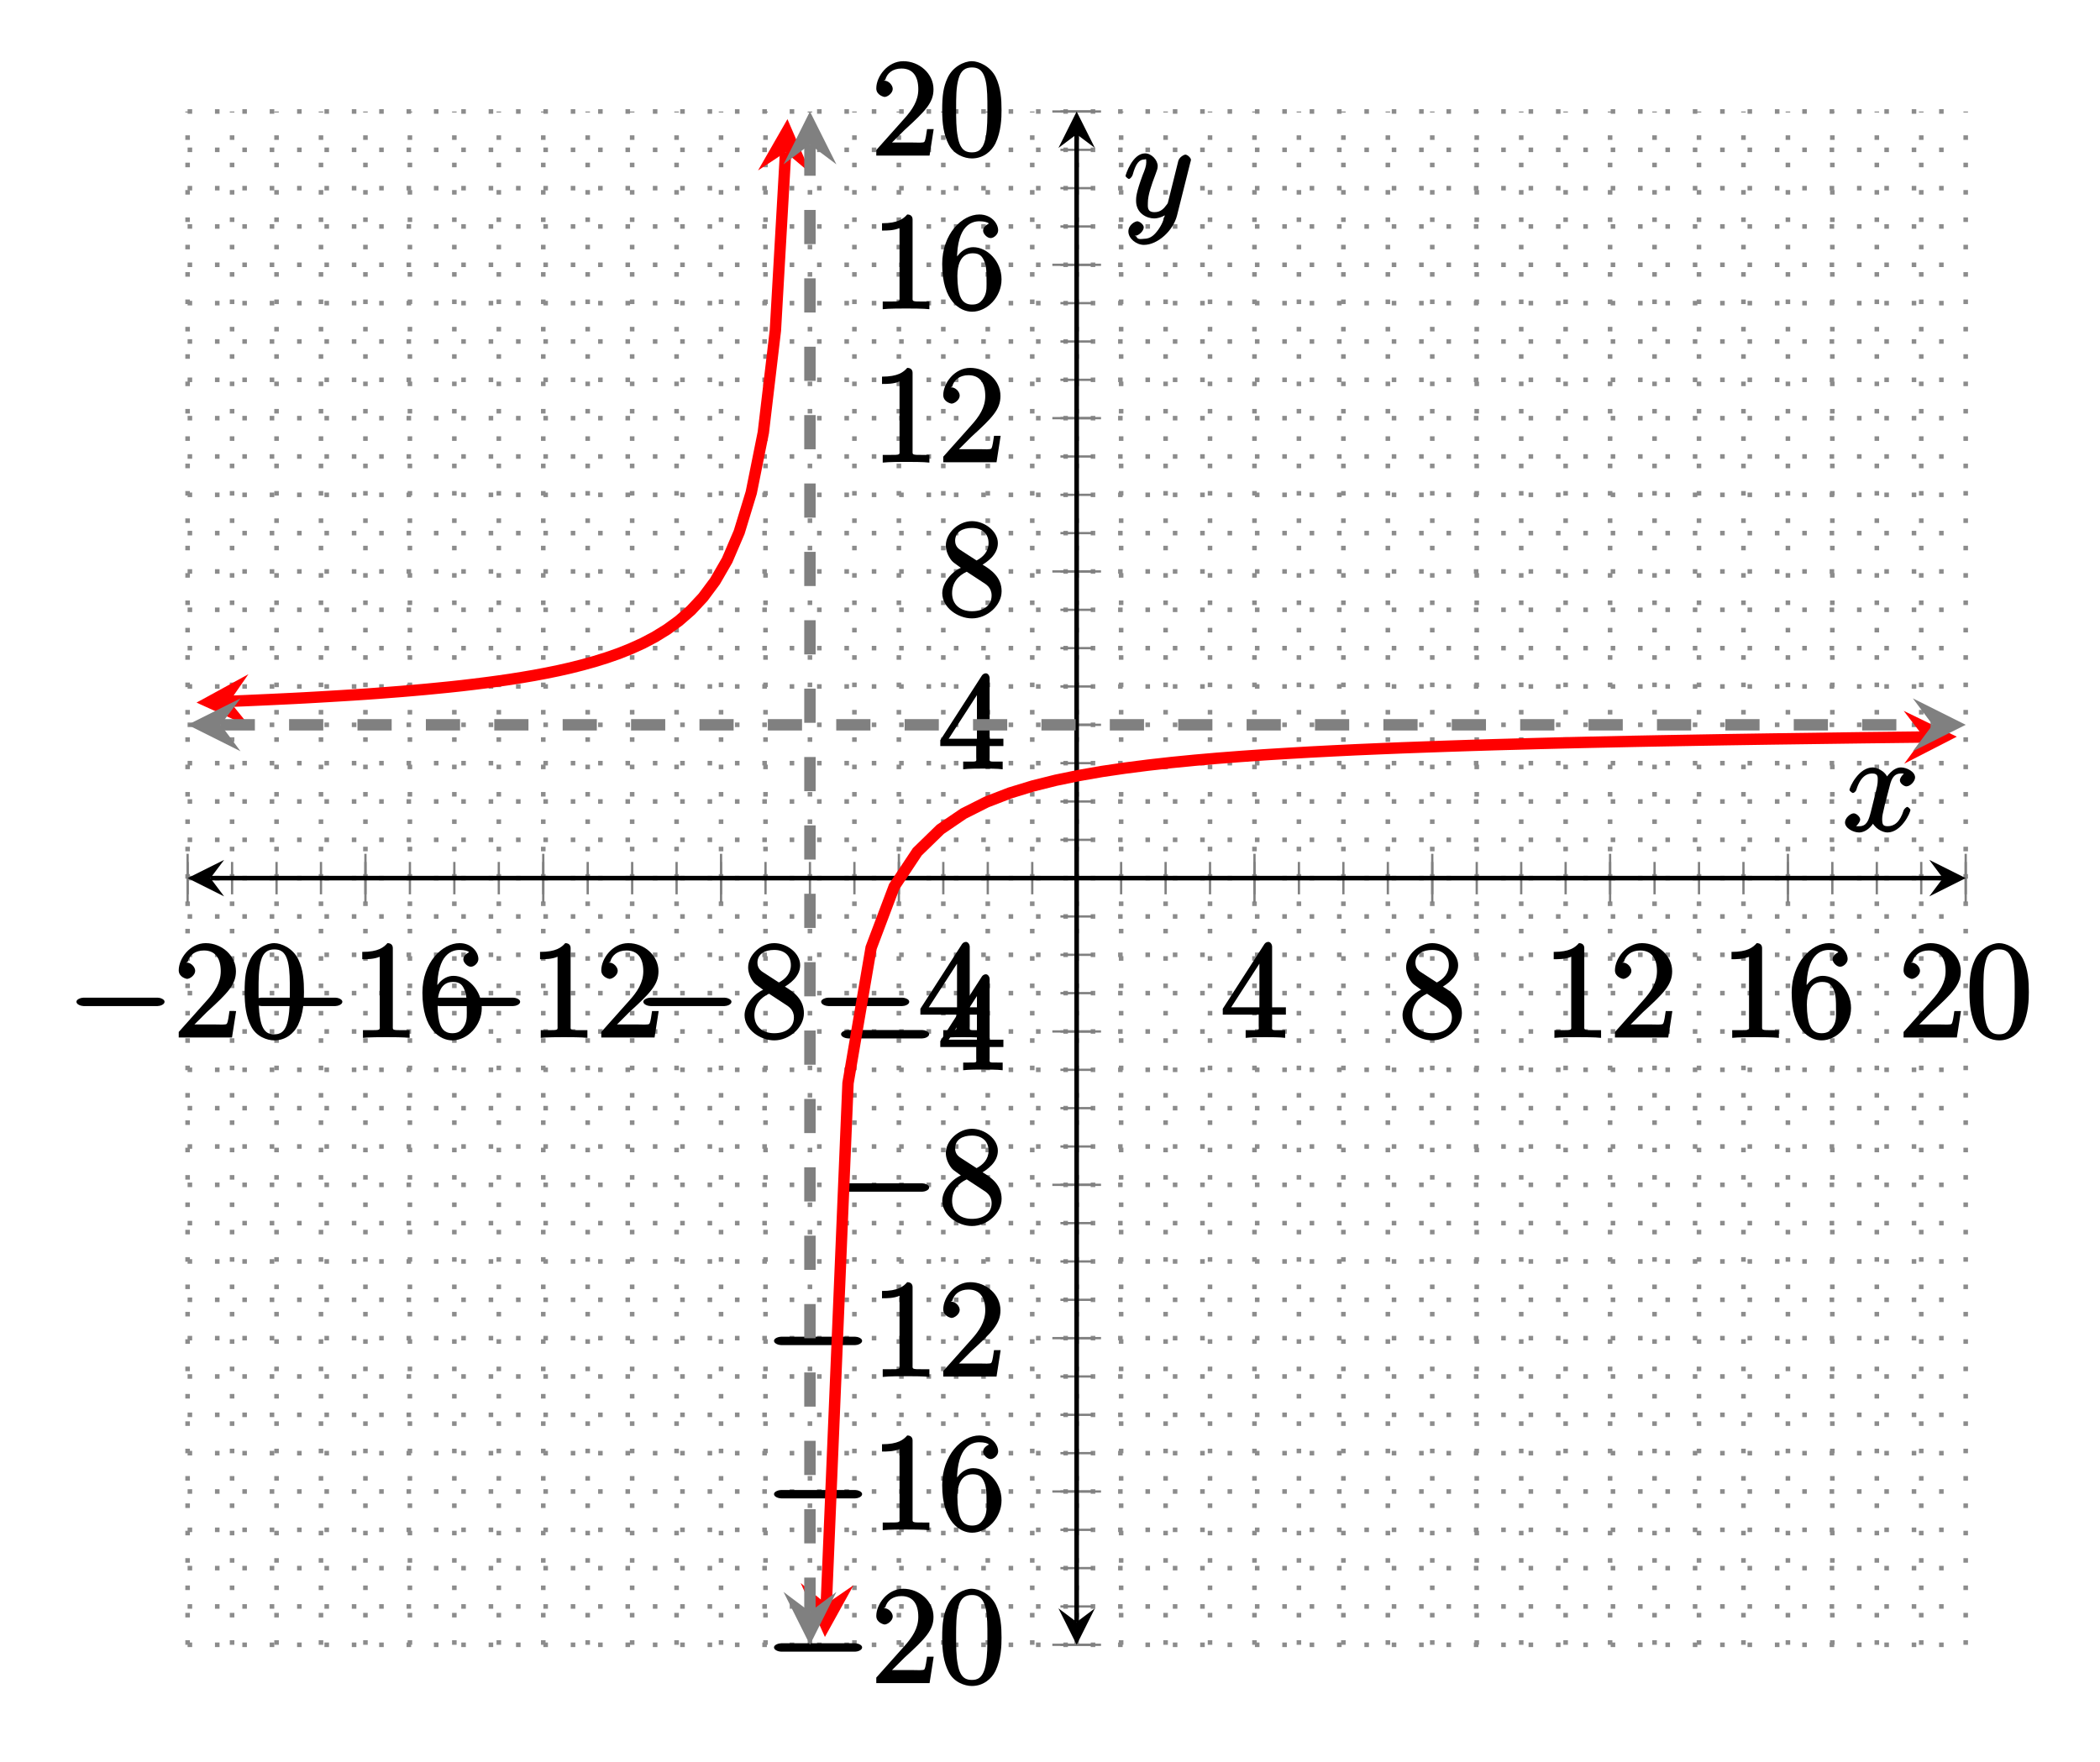 <?xml version="1.0" encoding="UTF-8"?>
<svg xmlns="http://www.w3.org/2000/svg" xmlns:xlink="http://www.w3.org/1999/xlink" width="183.55pt" height="154.03pt" viewBox="0 0 183.55 154.03" version="1.1">
<defs>
<g>
<symbol overflow="visible" id="glyph0-0">
<path style="stroke:none;" d=""/>
</symbol>
<symbol overflow="visible" id="glyph0-1">
<path style="stroke:none;" d="M 7.875 -2.75 C 8.078 -2.75 8.484 -2.875 8.484 -3.125 C 8.484 -3.359 8.078 -3.484 7.875 -3.484 L 1.406 -3.484 C 1.203 -3.484 0.781 -3.359 0.781 -3.125 C 0.781 -2.875 1.203 -2.75 1.406 -2.75 Z M 7.875 -2.75 "/>
</symbol>
<symbol overflow="visible" id="glyph1-0">
<path style="stroke:none;" d=""/>
</symbol>
<symbol overflow="visible" id="glyph1-1">
<path style="stroke:none;" d="M 5.266 -2.312 L 4.859 -2.312 C 4.797 -1.953 4.75 -1.406 4.625 -1.203 C 4.547 -1.094 3.984 -1.141 3.625 -1.141 L 1.406 -1.141 L 1.516 -0.891 C 1.844 -1.156 2.562 -1.922 2.875 -2.219 C 4.703 -3.891 5.422 -4.609 5.422 -5.797 C 5.422 -7.172 4.172 -8.25 2.781 -8.25 C 1.406 -8.25 0.422 -6.906 0.422 -5.875 C 0.422 -5.266 1.109 -5.125 1.141 -5.125 C 1.406 -5.125 1.859 -5.453 1.859 -5.828 C 1.859 -6.172 1.484 -6.547 1.141 -6.547 C 1.047 -6.547 1.016 -6.547 1.203 -6.609 C 1.359 -7.203 1.859 -7.609 2.625 -7.609 C 3.641 -7.609 4.094 -6.891 4.094 -5.797 C 4.094 -4.781 3.562 -4 2.875 -3.234 L 0.422 -0.484 L 0.422 0 L 5.078 0 L 5.438 -2.312 Z M 5.266 -2.312 "/>
</symbol>
<symbol overflow="visible" id="glyph1-2">
<path style="stroke:none;" d="M 5.516 -3.969 C 5.516 -4.953 5.453 -5.922 5.016 -6.844 C 4.531 -7.828 3.516 -8.25 2.922 -8.25 C 2.234 -8.25 1.219 -7.75 0.781 -6.75 C 0.438 -6 0.328 -5.266 0.328 -3.969 C 0.328 -2.812 0.453 -1.828 0.891 -0.984 C 1.344 -0.078 2.297 0.25 2.922 0.25 C 3.953 0.25 4.656 -0.406 4.984 -1.062 C 5.484 -2.109 5.516 -3.281 5.516 -3.969 Z M 2.922 -0.281 C 2.531 -0.281 1.906 -0.344 1.688 -1.656 C 1.547 -2.359 1.547 -3.281 1.547 -4.109 C 1.547 -5.094 1.547 -5.969 1.75 -6.688 C 1.953 -7.484 2.406 -7.703 2.922 -7.703 C 3.375 -7.703 3.891 -7.578 4.125 -6.547 C 4.281 -5.875 4.281 -4.922 4.281 -4.109 C 4.281 -3.312 4.281 -2.406 4.141 -1.672 C 3.922 -0.359 3.328 -0.281 2.922 -0.281 Z M 2.922 -0.281 "/>
</symbol>
<symbol overflow="visible" id="glyph1-3">
<path style="stroke:none;" d="M 3.594 -7.812 C 3.594 -8.078 3.438 -8.25 3.125 -8.25 C 2.797 -7.875 2.312 -7.484 0.922 -7.484 L 0.922 -6.844 C 1.359 -6.844 1.953 -6.844 2.453 -7.062 L 2.453 -1.062 C 2.453 -0.641 2.578 -0.641 1.531 -0.641 L 0.984 -0.641 L 0.984 0.031 C 1.484 -0.031 2.641 -0.031 3.031 -0.031 C 3.438 -0.031 4.578 -0.031 5.062 0.031 L 5.062 -0.641 L 4.531 -0.641 C 3.484 -0.641 3.594 -0.641 3.594 -1.062 Z M 3.594 -7.812 "/>
</symbol>
<symbol overflow="visible" id="glyph1-4">
<path style="stroke:none;" d="M 1.625 -4.297 C 1.625 -7.328 2.938 -7.656 3.578 -7.656 C 4.016 -7.656 4.328 -7.562 4.391 -7.469 C 4.531 -7.469 3.906 -7.312 3.906 -6.828 C 3.906 -6.562 4.25 -6.188 4.562 -6.188 C 4.859 -6.188 5.219 -6.516 5.219 -6.859 C 5.219 -7.484 4.609 -8.25 3.578 -8.25 C 2.062 -8.25 0.328 -6.547 0.328 -3.922 C 0.328 -0.641 1.922 0.25 2.938 0.25 C 4.25 0.25 5.516 -1.031 5.516 -2.578 C 5.516 -4.172 4.25 -5.391 3.047 -5.391 C 1.984 -5.391 1.422 -4.312 1.297 -3.984 L 1.625 -3.984 Z M 2.938 -0.375 C 2.188 -0.375 1.984 -0.891 1.875 -1.141 C 1.766 -1.453 1.656 -2.031 1.656 -2.875 C 1.656 -3.812 1.922 -4.859 3 -4.859 C 3.656 -4.859 3.844 -4.547 4.016 -4.141 C 4.203 -3.703 4.203 -3.109 4.203 -2.594 C 4.203 -1.984 4.25 -1.547 4.031 -1.094 C 3.734 -0.531 3.422 -0.375 2.938 -0.375 Z M 2.938 -0.375 "/>
</symbol>
<symbol overflow="visible" id="glyph1-5">
<path style="stroke:none;" d="M 3.672 -4.344 C 4.266 -4.672 5.188 -5.328 5.188 -6.328 C 5.188 -7.375 4.031 -8.25 2.922 -8.25 C 1.75 -8.25 0.641 -7.219 0.641 -6.125 C 0.641 -5.719 0.812 -5.219 1.141 -4.812 C 1.281 -4.656 1.297 -4.641 1.953 -4.172 C 1.094 -3.781 0.328 -2.828 0.328 -1.953 C 0.328 -0.688 1.703 0.25 2.922 0.25 C 4.25 0.25 5.516 -0.875 5.516 -2.125 C 5.516 -3.344 4.609 -4 3.844 -4.453 Z M 2.047 -5.641 C 1.891 -5.75 1.453 -5.953 1.453 -6.531 C 1.453 -7.312 2.109 -7.656 2.922 -7.656 C 3.781 -7.656 4.375 -7.188 4.375 -6.328 C 4.375 -5.594 3.891 -5.109 3.328 -4.812 Z M 2.375 -3.891 L 3.828 -2.938 C 4.141 -2.734 4.641 -2.469 4.641 -1.75 C 4.641 -0.844 3.891 -0.375 2.922 -0.375 C 1.906 -0.375 1.188 -0.953 1.188 -1.953 C 1.188 -2.875 1.719 -3.484 2.469 -3.828 Z M 2.375 -3.891 "/>
</symbol>
<symbol overflow="visible" id="glyph1-6">
<path style="stroke:none;" d="M 4.469 -7.922 C 4.469 -8.156 4.312 -8.359 4.141 -8.359 C 4.047 -8.359 3.891 -8.312 3.797 -8.172 L 0.156 -2.516 L 0.156 -2 L 3.297 -2 L 3.297 -1.047 C 3.297 -0.609 3.438 -0.641 2.562 -0.641 L 2.156 -0.641 L 2.156 0.031 C 2.609 -0.031 3.547 -0.031 3.891 -0.031 C 4.219 -0.031 5.172 -0.031 5.609 0.031 L 5.609 -0.641 L 5.219 -0.641 C 4.344 -0.641 4.469 -0.609 4.469 -1.047 L 4.469 -2 L 5.672 -2 L 5.672 -2.641 L 4.469 -2.641 Z M 3.359 -7 L 3.359 -2.641 L 0.891 -2.641 L 3.641 -6.891 Z M 3.359 -7 "/>
</symbol>
<symbol overflow="visible" id="glyph2-0">
<path style="stroke:none;" d=""/>
</symbol>
<symbol overflow="visible" id="glyph2-1">
<path style="stroke:none;" d="M 5.672 -5.172 C 5.281 -5.109 4.969 -4.656 4.969 -4.438 C 4.969 -4.141 5.359 -3.906 5.531 -3.906 C 5.891 -3.906 6.297 -4.359 6.297 -4.688 C 6.297 -5.188 5.562 -5.562 5.062 -5.562 C 4.344 -5.562 3.766 -4.703 3.656 -4.469 L 3.984 -4.469 C 3.703 -5.359 2.812 -5.562 2.594 -5.562 C 1.375 -5.562 0.562 -3.844 0.562 -3.578 C 0.562 -3.531 0.781 -3.328 0.859 -3.328 C 0.953 -3.328 1.094 -3.438 1.156 -3.578 C 1.562 -4.922 2.219 -5.031 2.562 -5.031 C 3.094 -5.031 3.031 -4.672 3.031 -4.391 C 3.031 -4.125 2.969 -3.844 2.828 -3.281 L 2.422 -1.641 C 2.234 -0.922 2.062 -0.422 1.422 -0.422 C 1.359 -0.422 1.172 -0.375 0.922 -0.531 L 0.812 -0.281 C 1.25 -0.359 1.5 -0.859 1.5 -1 C 1.5 -1.25 1.156 -1.547 0.938 -1.547 C 0.641 -1.547 0.172 -1.141 0.172 -0.75 C 0.172 -0.25 0.891 0.125 1.406 0.125 C 1.984 0.125 2.5 -0.375 2.75 -0.859 L 2.469 -0.969 C 2.672 -0.266 3.438 0.125 3.875 0.125 C 5.094 0.125 5.891 -1.594 5.891 -1.859 C 5.891 -1.906 5.688 -2.109 5.625 -2.109 C 5.516 -2.109 5.328 -1.906 5.297 -1.812 C 4.969 -0.75 4.453 -0.422 3.906 -0.422 C 3.484 -0.422 3.422 -0.578 3.422 -1.062 C 3.422 -1.328 3.469 -1.516 3.656 -2.312 L 4.078 -3.938 C 4.25 -4.656 4.5 -5.031 5.062 -5.031 C 5.078 -5.031 5.297 -5.062 5.547 -4.906 Z M 5.672 -5.172 "/>
</symbol>
<symbol overflow="visible" id="glyph2-2">
<path style="stroke:none;" d="M 3.031 1.094 C 2.703 1.547 2.359 1.906 1.766 1.906 C 1.625 1.906 1.203 2.031 1.109 1.703 C 0.906 1.641 0.969 1.641 0.984 1.641 C 1.344 1.641 1.75 1.188 1.75 0.906 C 1.75 0.641 1.359 0.375 1.188 0.375 C 0.984 0.375 0.406 0.688 0.406 1.266 C 0.406 1.875 1.094 2.438 1.766 2.438 C 2.969 2.438 4.328 1.188 4.656 -0.125 L 5.828 -4.797 C 5.844 -4.859 5.875 -4.922 5.875 -5 C 5.875 -5.172 5.562 -5.453 5.391 -5.453 C 5.281 -5.453 4.859 -5.25 4.766 -4.891 L 3.891 -1.375 C 3.828 -1.156 3.875 -1.25 3.781 -1.109 C 3.531 -0.781 3.266 -0.422 2.688 -0.422 C 2.016 -0.422 2.109 -0.922 2.109 -1.25 C 2.109 -1.922 2.438 -2.844 2.766 -3.703 C 2.891 -4.047 2.969 -4.219 2.969 -4.453 C 2.969 -4.953 2.453 -5.562 1.859 -5.562 C 0.766 -5.562 0.156 -3.688 0.156 -3.578 C 0.156 -3.531 0.375 -3.328 0.453 -3.328 C 0.562 -3.328 0.734 -3.531 0.781 -3.688 C 1.062 -4.703 1.359 -5.031 1.828 -5.031 C 1.938 -5.031 1.969 -5.172 1.969 -4.781 C 1.969 -4.469 1.844 -4.125 1.656 -3.672 C 1.078 -2.109 1.078 -1.703 1.078 -1.422 C 1.078 -0.281 2.062 0.125 2.656 0.125 C 3 0.125 3.531 -0.031 3.844 -0.344 L 3.688 -0.516 C 3.516 0.141 3.438 0.5 3.031 1.094 Z M 3.031 1.094 "/>
</symbol>
</g>
<clipPath id="clip1">
  <path d="M 16.398 9.746 L 83 9.746 L 83 76 L 16.398 76 Z M 16.398 9.746 "/>
</clipPath>
<clipPath id="clip2">
  <path d="M 58 50 L 171.812 50 L 171.812 143.789 L 58 143.789 Z M 58 50 "/>
</clipPath>
<clipPath id="clip3">
  <path d="M 69 138 L 75 138 L 75 143.789 L 69 143.789 Z M 69 138 "/>
</clipPath>
<clipPath id="clip4">
  <path d="M 166 62 L 171.812 62 L 171.812 67 L 166 67 Z M 166 62 "/>
</clipPath>
<clipPath id="clip5">
  <path d="M 16.398 61 L 22 61 L 22 66 L 16.398 66 Z M 16.398 61 "/>
</clipPath>
<clipPath id="clip6">
  <path d="M 167 61 L 171.812 61 L 171.812 66 L 167 66 Z M 167 61 "/>
</clipPath>
<clipPath id="clip7">
  <path d="M 68 139 L 74 139 L 74 143.789 L 68 143.789 Z M 68 139 "/>
</clipPath>
<clipPath id="clip8">
  <path d="M 68 9.746 L 74 9.746 L 74 15 L 68 15 Z M 68 9.746 "/>
</clipPath>
</defs>
<g id="surface1">
<path style="fill:none;stroke-width:0.399;stroke-linecap:butt;stroke-linejoin:miter;stroke:rgb(54.999%,54.999%,54.999%);stroke-opacity:1;stroke-dasharray:0.399,1.993;stroke-miterlimit:10;" d="M -0.002 0.001 L -0.002 134.044 M 3.885 0.001 L 3.885 134.044 M 7.772 0.001 L 7.772 134.044 M 11.655 0.001 L 11.655 134.044 M 15.541 0.001 L 15.541 134.044 M 19.428 0.001 L 19.428 134.044 M 23.311 0.001 L 23.311 134.044 M 27.198 0.001 L 27.198 134.044 M 31.084 0.001 L 31.084 134.044 M 34.967 0.001 L 34.967 134.044 M 38.854 0.001 L 38.854 134.044 M 42.737 0.001 L 42.737 134.044 M 46.623 0.001 L 46.623 134.044 M 50.51 0.001 L 50.51 134.044 M 54.393 0.001 L 54.393 134.044 M 58.28 0.001 L 58.28 134.044 M 62.166 0.001 L 62.166 134.044 M 66.049 0.001 L 66.049 134.044 M 69.936 0.001 L 69.936 134.044 M 73.823 0.001 L 73.823 134.044 M 77.705 0.001 L 77.705 134.044 M 81.592 0.001 L 81.592 134.044 M 85.479 0.001 L 85.479 134.044 M 89.362 0.001 L 89.362 134.044 M 93.248 0.001 L 93.248 134.044 M 97.131 0.001 L 97.131 134.044 M 101.018 0.001 L 101.018 134.044 M 104.905 0.001 L 104.905 134.044 M 108.787 0.001 L 108.787 134.044 M 112.674 0.001 L 112.674 134.044 M 116.561 0.001 L 116.561 134.044 M 120.444 0.001 L 120.444 134.044 M 124.33 0.001 L 124.33 134.044 M 128.217 0.001 L 128.217 134.044 M 132.1 0.001 L 132.1 134.044 M 135.987 0.001 L 135.987 134.044 M 139.873 0.001 L 139.873 134.044 M 143.756 0.001 L 143.756 134.044 M 147.643 0.001 L 147.643 134.044 M 151.526 0.001 L 151.526 134.044 M 155.412 0.001 L 155.412 134.044 " transform="matrix(1,0,0,-1,16.4,143.79)"/>
<path style="fill:none;stroke-width:0.399;stroke-linecap:butt;stroke-linejoin:miter;stroke:rgb(54.999%,54.999%,54.999%);stroke-opacity:1;stroke-dasharray:0.399,1.993;stroke-miterlimit:10;" d="M -0.002 0.001 L 155.412 0.001 M -0.002 3.353 L 155.412 3.353 M -0.002 6.704 L 155.412 6.704 M -0.002 10.052 L 155.412 10.052 M -0.002 13.403 L 155.412 13.403 M -0.002 16.755 L 155.412 16.755 M -0.002 20.106 L 155.412 20.106 M -0.002 23.458 L 155.412 23.458 M -0.002 26.81 L 155.412 26.81 M -0.002 30.161 L 155.412 30.161 M -0.002 33.513 L 155.412 33.513 M -0.002 36.864 L 155.412 36.864 M -0.002 40.212 L 155.412 40.212 M -0.002 43.563 L 155.412 43.563 M -0.002 46.915 L 155.412 46.915 M -0.002 50.267 L 155.412 50.267 M -0.002 53.618 L 155.412 53.618 M -0.002 56.97 L 155.412 56.97 M -0.002 60.321 L 155.412 60.321 M -0.002 63.673 L 155.412 63.673 M -0.002 67.024 L 155.412 67.024 M -0.002 70.372 L 155.412 70.372 M -0.002 73.724 L 155.412 73.724 M -0.002 77.075 L 155.412 77.075 M -0.002 80.427 L 155.412 80.427 M -0.002 83.778 L 155.412 83.778 M -0.002 87.13 L 155.412 87.13 M -0.002 90.481 L 155.412 90.481 M -0.002 93.833 L 155.412 93.833 M -0.002 97.185 L 155.412 97.185 M -0.002 100.532 L 155.412 100.532 M -0.002 103.884 L 155.412 103.884 M -0.002 107.235 L 155.412 107.235 M -0.002 110.587 L 155.412 110.587 M -0.002 113.938 L 155.412 113.938 M -0.002 117.29 L 155.412 117.29 M -0.002 120.642 L 155.412 120.642 M -0.002 123.993 L 155.412 123.993 M -0.002 127.341 L 155.412 127.341 M -0.002 130.692 L 155.412 130.692 M -0.002 134.044 L 155.412 134.044 " transform="matrix(1,0,0,-1,16.4,143.79)"/>
<path style="fill:none;stroke-width:0.199;stroke-linecap:butt;stroke-linejoin:miter;stroke:rgb(50%,50%,50%);stroke-opacity:1;stroke-miterlimit:10;" d="M -0.002 65.606 L -0.002 68.438 M 3.885 65.606 L 3.885 68.438 M 7.772 65.606 L 7.772 68.438 M 11.655 65.606 L 11.655 68.438 M 15.541 65.606 L 15.541 68.438 M 19.428 65.606 L 19.428 68.438 M 23.311 65.606 L 23.311 68.438 M 27.198 65.606 L 27.198 68.438 M 31.084 65.606 L 31.084 68.438 M 34.967 65.606 L 34.967 68.438 M 38.854 65.606 L 38.854 68.438 M 42.737 65.606 L 42.737 68.438 M 46.623 65.606 L 46.623 68.438 M 50.51 65.606 L 50.51 68.438 M 54.393 65.606 L 54.393 68.438 M 58.28 65.606 L 58.28 68.438 M 62.166 65.606 L 62.166 68.438 M 66.049 65.606 L 66.049 68.438 M 69.936 65.606 L 69.936 68.438 M 73.823 65.606 L 73.823 68.438 M 77.705 65.606 L 77.705 68.438 M 81.592 65.606 L 81.592 68.438 M 85.479 65.606 L 85.479 68.438 M 89.362 65.606 L 89.362 68.438 M 93.248 65.606 L 93.248 68.438 M 97.131 65.606 L 97.131 68.438 M 101.018 65.606 L 101.018 68.438 M 104.905 65.606 L 104.905 68.438 M 108.787 65.606 L 108.787 68.438 M 112.674 65.606 L 112.674 68.438 M 116.561 65.606 L 116.561 68.438 M 120.444 65.606 L 120.444 68.438 M 124.33 65.606 L 124.33 68.438 M 128.217 65.606 L 128.217 68.438 M 132.1 65.606 L 132.1 68.438 M 135.987 65.606 L 135.987 68.438 M 139.873 65.606 L 139.873 68.438 M 143.756 65.606 L 143.756 68.438 M 147.643 65.606 L 147.643 68.438 M 151.526 65.606 L 151.526 68.438 M 155.412 65.606 L 155.412 68.438 " transform="matrix(1,0,0,-1,16.4,143.79)"/>
<path style="fill:none;stroke-width:0.199;stroke-linecap:butt;stroke-linejoin:miter;stroke:rgb(50%,50%,50%);stroke-opacity:1;stroke-miterlimit:10;" d="M -0.002 64.895 L -0.002 69.149 M 15.541 64.895 L 15.541 69.149 M 31.084 64.895 L 31.084 69.149 M 46.623 64.895 L 46.623 69.149 M 62.166 64.895 L 62.166 69.149 M 93.248 64.895 L 93.248 69.149 M 108.787 64.895 L 108.787 69.149 M 124.33 64.895 L 124.33 69.149 M 139.873 64.895 L 139.873 69.149 M 155.412 64.895 L 155.412 69.149 " transform="matrix(1,0,0,-1,16.4,143.79)"/>
<path style="fill:none;stroke-width:0.199;stroke-linecap:butt;stroke-linejoin:miter;stroke:rgb(50%,50%,50%);stroke-opacity:1;stroke-miterlimit:10;" d="M 76.287 0.001 L 79.123 0.001 M 76.287 3.353 L 79.123 3.353 M 76.287 6.704 L 79.123 6.704 M 76.287 10.052 L 79.123 10.052 M 76.287 13.403 L 79.123 13.403 M 76.287 16.755 L 79.123 16.755 M 76.287 20.106 L 79.123 20.106 M 76.287 23.458 L 79.123 23.458 M 76.287 26.81 L 79.123 26.81 M 76.287 30.161 L 79.123 30.161 M 76.287 33.513 L 79.123 33.513 M 76.287 36.864 L 79.123 36.864 M 76.287 40.212 L 79.123 40.212 M 76.287 43.563 L 79.123 43.563 M 76.287 46.915 L 79.123 46.915 M 76.287 50.267 L 79.123 50.267 M 76.287 53.618 L 79.123 53.618 M 76.287 56.97 L 79.123 56.97 M 76.287 60.321 L 79.123 60.321 M 76.287 63.673 L 79.123 63.673 M 76.287 67.024 L 79.123 67.024 M 76.287 70.372 L 79.123 70.372 M 76.287 73.724 L 79.123 73.724 M 76.287 77.075 L 79.123 77.075 M 76.287 80.427 L 79.123 80.427 M 76.287 83.778 L 79.123 83.778 M 76.287 87.13 L 79.123 87.13 M 76.287 90.481 L 79.123 90.481 M 76.287 93.833 L 79.123 93.833 M 76.287 97.185 L 79.123 97.185 M 76.287 100.532 L 79.123 100.532 M 76.287 103.884 L 79.123 103.884 M 76.287 107.235 L 79.123 107.235 M 76.287 110.587 L 79.123 110.587 M 76.287 113.938 L 79.123 113.938 M 76.287 117.29 L 79.123 117.29 M 76.287 120.642 L 79.123 120.642 M 76.287 123.993 L 79.123 123.993 M 76.287 127.341 L 79.123 127.341 M 76.287 130.692 L 79.123 130.692 M 76.287 134.044 L 79.123 134.044 " transform="matrix(1,0,0,-1,16.4,143.79)"/>
<path style="fill:none;stroke-width:0.199;stroke-linecap:butt;stroke-linejoin:miter;stroke:rgb(50%,50%,50%);stroke-opacity:1;stroke-miterlimit:10;" d="M 75.58 0.001 L 79.834 0.001 M 75.58 13.403 L 79.834 13.403 M 75.58 26.81 L 79.834 26.81 M 75.58 40.212 L 79.834 40.212 M 75.58 53.618 L 79.834 53.618 M 75.58 80.427 L 79.834 80.427 M 75.58 93.833 L 79.834 93.833 M 75.58 107.235 L 79.834 107.235 M 75.58 120.642 L 79.834 120.642 M 75.58 134.044 L 79.834 134.044 " transform="matrix(1,0,0,-1,16.4,143.79)"/>
<path style="fill:none;stroke-width:0.399;stroke-linecap:butt;stroke-linejoin:miter;stroke:rgb(0%,0%,0%);stroke-opacity:1;stroke-miterlimit:10;" d="M 1.991 67.024 L 153.42 67.024 " transform="matrix(1,0,0,-1,16.4,143.79)"/>
<path style=" stroke:none;fill-rule:nonzero;fill:rgb(0%,0%,0%);fill-opacity:1;" d="M 16.398 76.766 L 19.59 78.363 L 18.391 76.766 L 19.59 75.172 "/>
<path style=" stroke:none;fill-rule:nonzero;fill:rgb(0%,0%,0%);fill-opacity:1;" d="M 171.812 76.766 L 168.625 75.172 L 169.82 76.766 L 168.625 78.363 "/>
<path style="fill:none;stroke-width:0.399;stroke-linecap:butt;stroke-linejoin:miter;stroke:rgb(0%,0%,0%);stroke-opacity:1;stroke-miterlimit:10;" d="M 77.705 1.993 L 77.705 132.052 " transform="matrix(1,0,0,-1,16.4,143.79)"/>
<path style=" stroke:none;fill-rule:nonzero;fill:rgb(0%,0%,0%);fill-opacity:1;" d="M 94.105 143.789 L 95.699 140.602 L 94.105 141.797 L 92.512 140.602 "/>
<path style=" stroke:none;fill-rule:nonzero;fill:rgb(0%,0%,0%);fill-opacity:1;" d="M 94.105 9.746 L 92.512 12.934 L 94.105 11.738 L 95.699 12.934 "/>
<g style="fill:rgb(0%,0%,0%);fill-opacity:1;">
  <use xlink:href="#glyph0-1" x="5.9" y="90.7"/>
</g>
<g style="fill:rgb(0%,0%,0%);fill-opacity:1;">
  <use xlink:href="#glyph1-1" x="15.2" y="90.7"/>
  <use xlink:href="#glyph1-2" x="21.053" y="90.7"/>
</g>
<g style="fill:rgb(0%,0%,0%);fill-opacity:1;">
  <use xlink:href="#glyph0-1" x="21.44" y="90.7"/>
</g>
<g style="fill:rgb(0%,0%,0%);fill-opacity:1;">
  <use xlink:href="#glyph1-3" x="30.74" y="90.7"/>
  <use xlink:href="#glyph1-4" x="36.593" y="90.7"/>
</g>
<g style="fill:rgb(0%,0%,0%);fill-opacity:1;">
  <use xlink:href="#glyph0-1" x="36.98" y="90.7"/>
</g>
<g style="fill:rgb(0%,0%,0%);fill-opacity:1;">
  <use xlink:href="#glyph1-3" x="46.28" y="90.7"/>
  <use xlink:href="#glyph1-1" x="52.133" y="90.7"/>
</g>
<g style="fill:rgb(0%,0%,0%);fill-opacity:1;">
  <use xlink:href="#glyph0-1" x="55.45" y="90.7"/>
</g>
<g style="fill:rgb(0%,0%,0%);fill-opacity:1;">
  <use xlink:href="#glyph1-5" x="64.75" y="90.7"/>
</g>
<g style="fill:rgb(0%,0%,0%);fill-opacity:1;">
  <use xlink:href="#glyph0-1" x="70.99" y="90.7"/>
</g>
<g style="fill:rgb(0%,0%,0%);fill-opacity:1;">
  <use xlink:href="#glyph1-6" x="80.29" y="90.7"/>
</g>
<g style="fill:rgb(0%,0%,0%);fill-opacity:1;">
  <use xlink:href="#glyph1-6" x="106.72" y="90.7"/>
</g>
<g style="fill:rgb(0%,0%,0%);fill-opacity:1;">
  <use xlink:href="#glyph1-5" x="122.26" y="90.7"/>
</g>
<g style="fill:rgb(0%,0%,0%);fill-opacity:1;">
  <use xlink:href="#glyph1-3" x="134.88" y="90.7"/>
  <use xlink:href="#glyph1-1" x="140.733" y="90.7"/>
</g>
<g style="fill:rgb(0%,0%,0%);fill-opacity:1;">
  <use xlink:href="#glyph1-3" x="150.42" y="90.7"/>
  <use xlink:href="#glyph1-4" x="156.273" y="90.7"/>
</g>
<g style="fill:rgb(0%,0%,0%);fill-opacity:1;">
  <use xlink:href="#glyph1-1" x="165.96" y="90.7"/>
  <use xlink:href="#glyph1-2" x="171.813" y="90.7"/>
</g>
<g style="fill:rgb(0%,0%,0%);fill-opacity:1;">
  <use xlink:href="#glyph0-1" x="66.87" y="147.14"/>
</g>
<g style="fill:rgb(0%,0%,0%);fill-opacity:1;">
  <use xlink:href="#glyph1-1" x="76.17" y="147.14"/>
  <use xlink:href="#glyph1-2" x="82.023" y="147.14"/>
</g>
<g style="fill:rgb(0%,0%,0%);fill-opacity:1;">
  <use xlink:href="#glyph0-1" x="66.87" y="133.74"/>
</g>
<g style="fill:rgb(0%,0%,0%);fill-opacity:1;">
  <use xlink:href="#glyph1-3" x="76.17" y="133.74"/>
  <use xlink:href="#glyph1-4" x="82.023" y="133.74"/>
</g>
<g style="fill:rgb(0%,0%,0%);fill-opacity:1;">
  <use xlink:href="#glyph0-1" x="66.87" y="120.34"/>
</g>
<g style="fill:rgb(0%,0%,0%);fill-opacity:1;">
  <use xlink:href="#glyph1-3" x="76.17" y="120.34"/>
  <use xlink:href="#glyph1-1" x="82.023" y="120.34"/>
</g>
<g style="fill:rgb(0%,0%,0%);fill-opacity:1;">
  <use xlink:href="#glyph0-1" x="72.73" y="106.93"/>
</g>
<g style="fill:rgb(0%,0%,0%);fill-opacity:1;">
  <use xlink:href="#glyph1-5" x="82.03" y="106.93"/>
</g>
<g style="fill:rgb(0%,0%,0%);fill-opacity:1;">
  <use xlink:href="#glyph0-1" x="72.73" y="93.53"/>
</g>
<g style="fill:rgb(0%,0%,0%);fill-opacity:1;">
  <use xlink:href="#glyph1-6" x="82.03" y="93.53"/>
</g>
<g style="fill:rgb(0%,0%,0%);fill-opacity:1;">
  <use xlink:href="#glyph1-6" x="82.03" y="67.22"/>
</g>
<g style="fill:rgb(0%,0%,0%);fill-opacity:1;">
  <use xlink:href="#glyph1-5" x="82.03" y="53.81"/>
</g>
<g style="fill:rgb(0%,0%,0%);fill-opacity:1;">
  <use xlink:href="#glyph1-3" x="76.17" y="40.41"/>
  <use xlink:href="#glyph1-1" x="82.023" y="40.41"/>
</g>
<g style="fill:rgb(0%,0%,0%);fill-opacity:1;">
  <use xlink:href="#glyph1-3" x="76.17" y="27"/>
  <use xlink:href="#glyph1-4" x="82.023" y="27"/>
</g>
<g style="fill:rgb(0%,0%,0%);fill-opacity:1;">
  <use xlink:href="#glyph1-1" x="76.17" y="13.6"/>
  <use xlink:href="#glyph1-2" x="82.023" y="13.6"/>
</g>
<g clip-path="url(#clip1)" clip-rule="nonzero">
<path style="fill:none;stroke-width:0.996;stroke-linecap:butt;stroke-linejoin:miter;stroke:rgb(100%,0%,0%);stroke-opacity:1;stroke-miterlimit:10;" d="M 3.666 82.478 L 1.83 82.407 L 4.995 82.536 L 6.049 82.583 L 7.1 82.63 L 9.209 82.731 L 10.264 82.786 L 11.319 82.845 L 12.373 82.907 L 13.424 82.97 L 14.479 83.036 L 15.534 83.106 L 16.588 83.181 L 18.698 83.345 L 19.752 83.435 L 20.803 83.528 L 21.858 83.63 L 22.913 83.735 L 23.967 83.849 L 25.022 83.974 L 26.077 84.106 L 27.127 84.247 L 28.182 84.399 L 29.237 84.567 L 30.291 84.747 L 31.346 84.946 L 32.401 85.161 L 33.455 85.399 L 34.506 85.665 L 35.561 85.958 L 36.616 86.286 L 37.67 86.653 L 38.725 87.075 L 39.78 87.552 L 40.83 88.106 L 41.885 88.755 L 42.94 89.52 L 43.995 90.442 L 45.049 91.571 L 46.104 92.989 L 47.159 94.817 L 48.209 97.27 L 49.264 100.731 L 50.319 105.985 L 51.373 114.903 L 52.264 130.489 " transform="matrix(1,0,0,-1,16.4,143.79)"/>
</g>
<path style=" stroke:none;fill-rule:nonzero;fill:rgb(100%,0%,0%);fill-opacity:1;" d="M 17.176 61.422 L 21.883 63.559 L 20.066 61.312 L 21.711 58.941 "/>
<path style=" stroke:none;fill-rule:nonzero;fill:rgb(100%,0%,0%);fill-opacity:1;" d="M 68.828 10.414 L 66.254 14.902 L 68.664 13.301 L 70.871 15.164 "/>
<g clip-path="url(#clip2)" clip-rule="nonzero">
<path style="fill:none;stroke-width:0.996;stroke-linecap:butt;stroke-linejoin:miter;stroke:rgb(100%,0%,0%);stroke-opacity:1;stroke-miterlimit:10;" d="M 55.823 3.571 L 57.721 49.102 L 59.741 60.938 L 61.756 66.282 L 63.776 69.325 L 65.795 71.29 L 67.815 72.665 L 69.834 73.681 L 71.854 74.462 L 73.873 75.079 L 75.893 75.583 L 77.912 75.997 L 79.928 76.349 L 81.948 76.645 L 83.967 76.903 L 85.987 77.13 L 88.006 77.329 L 90.026 77.505 L 92.045 77.661 L 94.065 77.802 L 96.084 77.927 L 98.1 78.044 L 100.12 78.149 L 102.139 78.247 L 104.159 78.333 L 106.178 78.415 L 108.198 78.489 L 110.217 78.56 L 112.237 78.626 L 114.252 78.688 L 118.291 78.798 L 120.311 78.849 L 122.33 78.895 L 126.37 78.981 L 128.389 79.02 L 130.409 79.056 L 132.424 79.091 L 134.444 79.126 L 138.483 79.188 L 146.561 79.298 L 148.58 79.321 L 150.596 79.345 L 152.616 79.368 L 151.748 79.356 " transform="matrix(1,0,0,-1,16.4,143.79)"/>
</g>
<g clip-path="url(#clip3)" clip-rule="nonzero">
<path style=" stroke:none;fill-rule:nonzero;fill:rgb(100%,0%,0%);fill-opacity:1;" d="M 72.102 143.105 L 74.602 138.582 L 72.223 140.219 L 69.984 138.391 "/>
</g>
<g clip-path="url(#clip4)" clip-rule="nonzero">
<path style=" stroke:none;fill-rule:nonzero;fill:rgb(100%,0%,0%);fill-opacity:1;" d="M 171.035 64.402 L 166.391 62.141 L 168.148 64.434 L 166.438 66.762 "/>
</g>
<path style="fill:none;stroke-width:0.996;stroke-linecap:butt;stroke-linejoin:miter;stroke:rgb(50%,50%,50%);stroke-opacity:1;stroke-dasharray:2.989,2.989;stroke-miterlimit:10;" d="M 2.889 80.427 L 152.522 80.427 " transform="matrix(1,0,0,-1,16.4,143.79)"/>
<g clip-path="url(#clip5)" clip-rule="nonzero">
<path style=" stroke:none;fill-rule:nonzero;fill:rgb(50%,50%,50%);fill-opacity:1;" d="M 16.398 63.363 L 21.023 65.676 L 19.289 63.363 L 21.023 61.051 "/>
</g>
<g clip-path="url(#clip6)" clip-rule="nonzero">
<path style=" stroke:none;fill-rule:nonzero;fill:rgb(50%,50%,50%);fill-opacity:1;" d="M 171.812 63.363 L 167.191 61.051 L 168.922 63.363 L 167.191 65.676 "/>
</g>
<path style="fill:none;stroke-width:0.996;stroke-linecap:butt;stroke-linejoin:miter;stroke:rgb(50%,50%,50%);stroke-opacity:1;stroke-dasharray:2.989,2.989;stroke-miterlimit:10;" d="M 54.393 2.888 L 54.393 131.157 " transform="matrix(1,0,0,-1,16.4,143.79)"/>
<g clip-path="url(#clip7)" clip-rule="nonzero">
<path style=" stroke:none;fill-rule:nonzero;fill:rgb(50%,50%,50%);fill-opacity:1;" d="M 70.793 143.789 L 73.105 139.168 L 70.793 140.902 L 68.484 139.168 "/>
</g>
<g clip-path="url(#clip8)" clip-rule="nonzero">
<path style=" stroke:none;fill-rule:nonzero;fill:rgb(50%,50%,50%);fill-opacity:1;" d="M 70.793 9.746 L 68.484 14.367 L 70.793 12.633 L 73.105 14.367 "/>
</g>
<g style="fill:rgb(0%,0%,0%);fill-opacity:1;">
  <use xlink:href="#glyph2-1" x="161.09" y="72.65"/>
</g>
<g style="fill:rgb(0%,0%,0%);fill-opacity:1;">
  <use xlink:href="#glyph2-2" x="98.22" y="18.97"/>
</g>
</g>
</svg>
